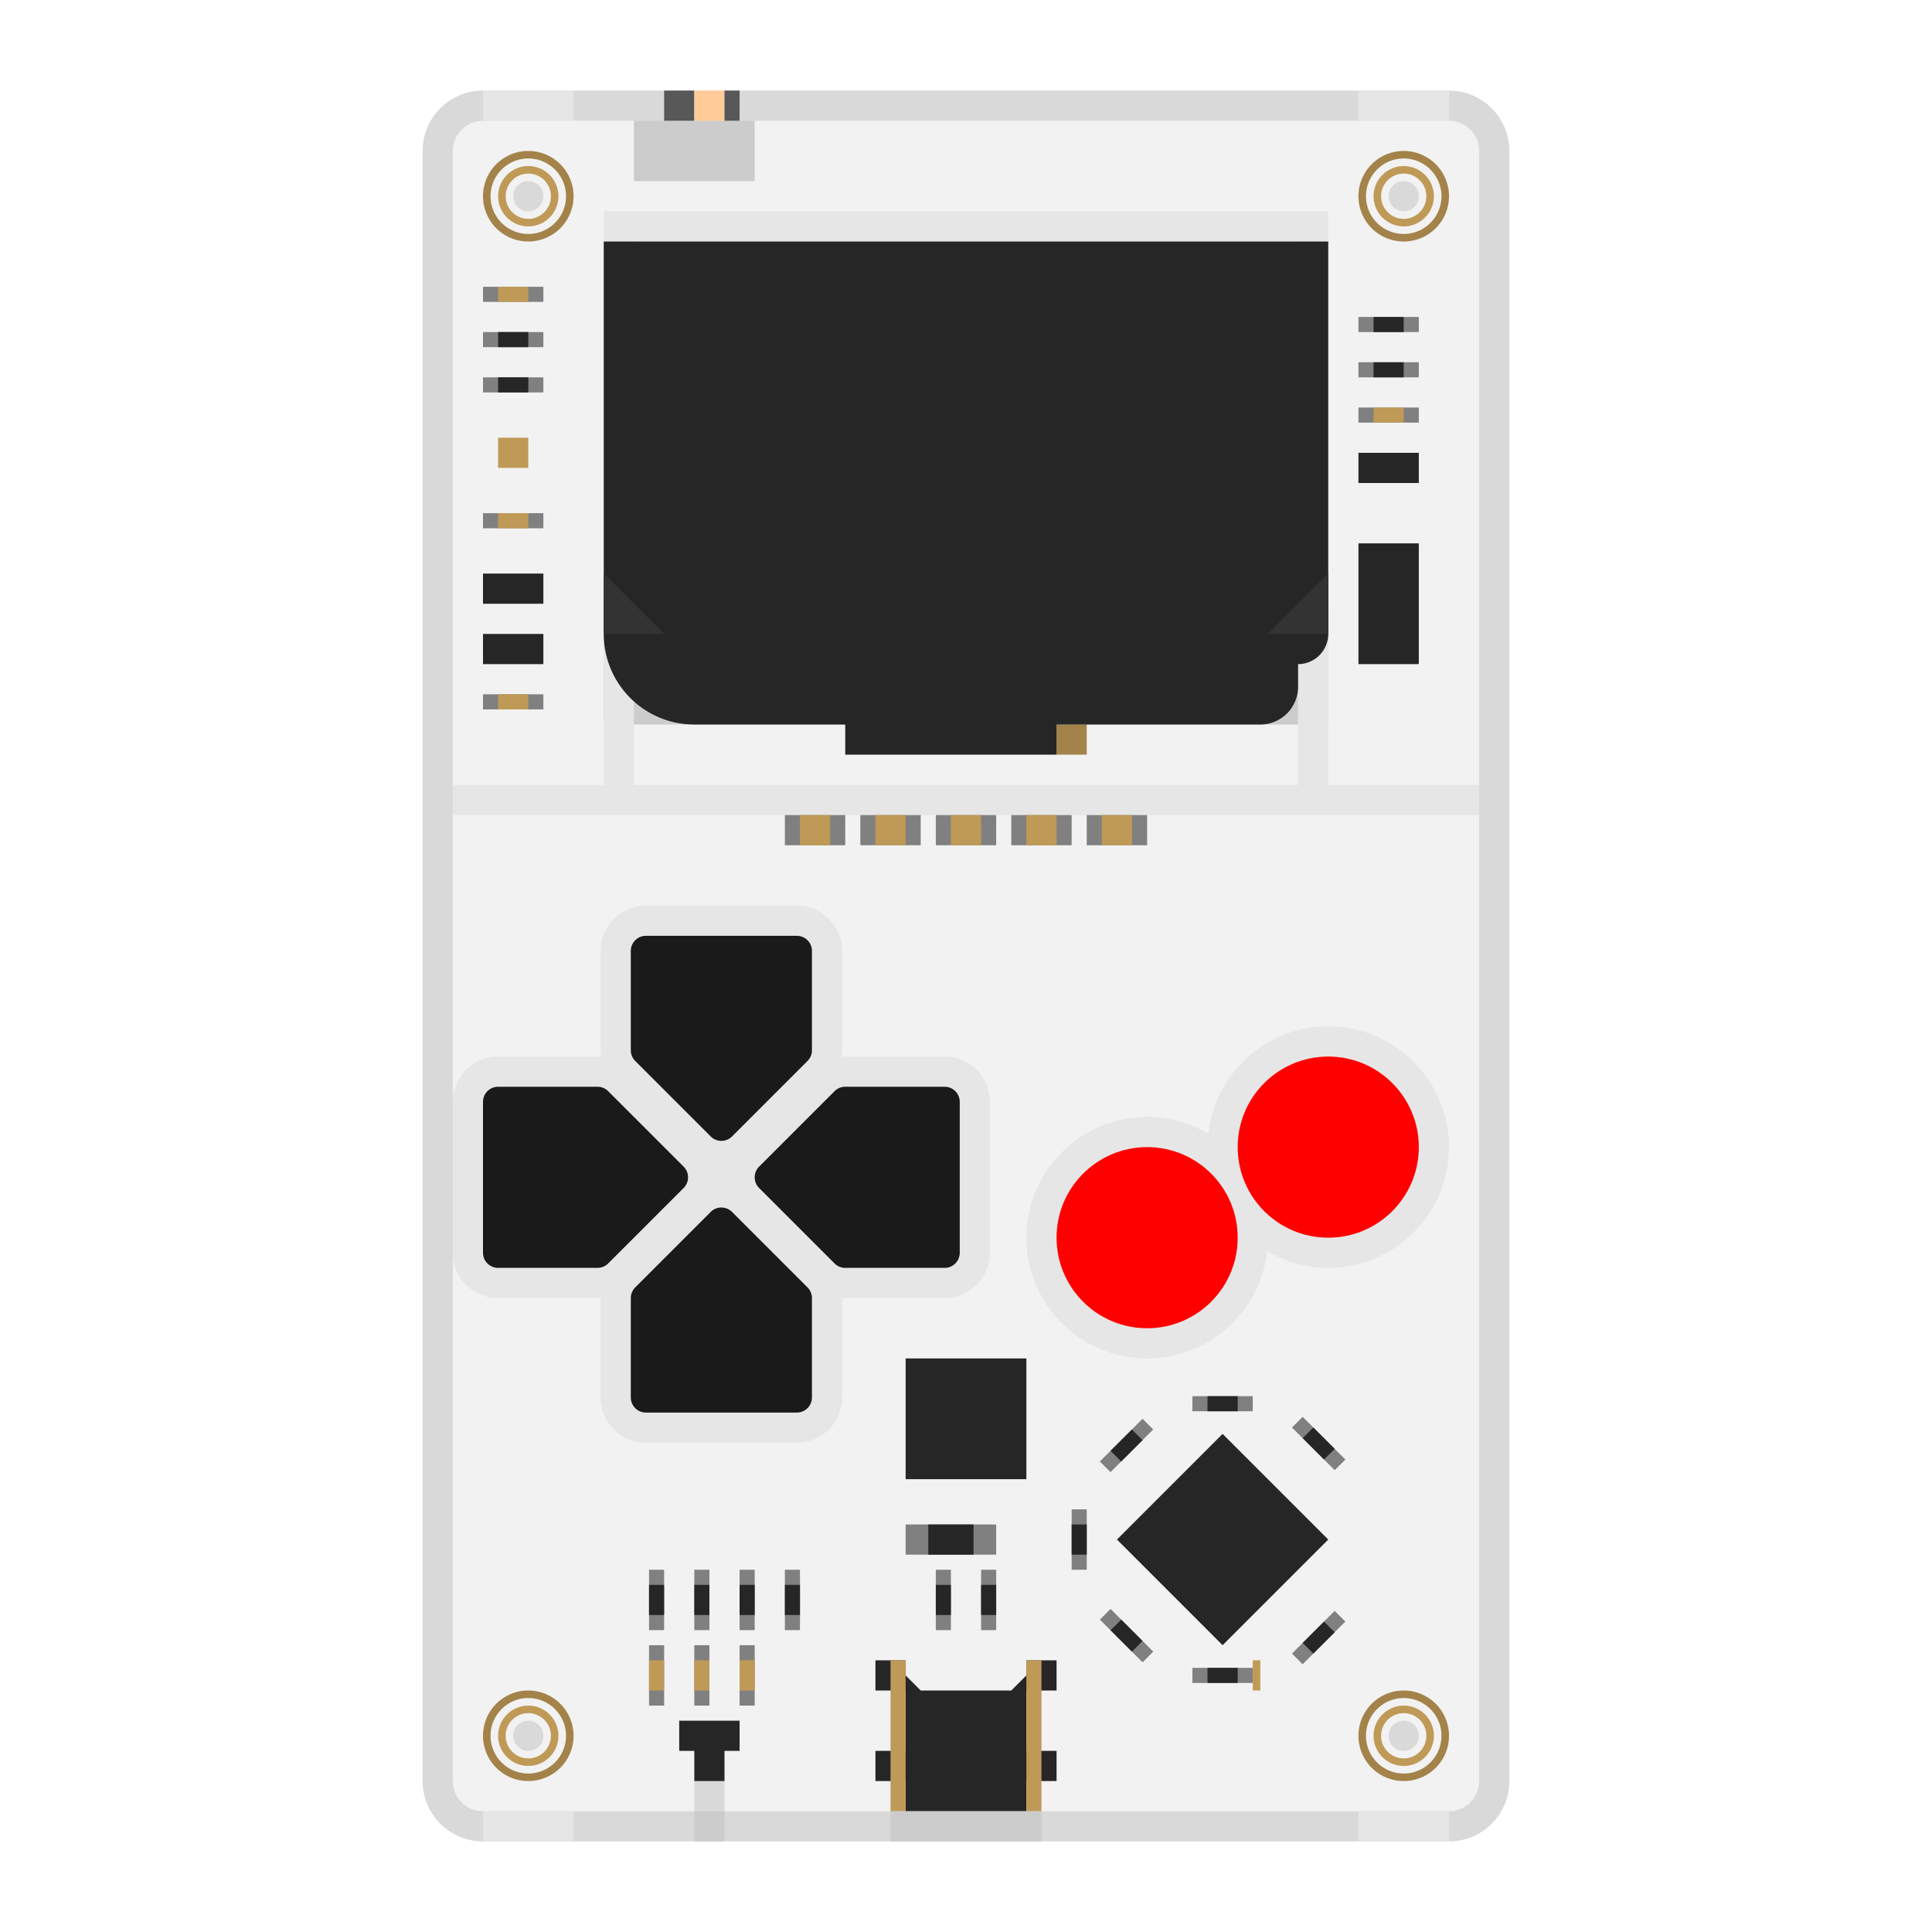 <svg xmlns="http://www.w3.org/2000/svg" xml:space="preserve" viewBox="0 0 256 256"><path d="M192 4H64c-8.822 0-16 7.178-16 16v216c0 8.822 7.178 16 16 16h128c8.822 0 16-7.178 16-16V20c0-8.822-7.178-16-16-16" style="opacity:.5;fill:#fff"/><path d="M192 12H64a8 8 0 0 0-8 8v216a8 8 0 0 0 8 8h128a8 8 0 0 0 8-8V20a8 8 0 0 0-8-8" style="fill:#d9d9d9"/><path d="M192 16c2.206 0 4 1.794 4 4v216c0 2.206-1.794 4-4 4H64c-2.206 0-4-1.794-4-4V20c0-2.206 1.794-4 4-4z" style="fill:#f2f2f2"/><path d="M80 80h96v16H80z" style="fill:#ccc"/><path d="M120 180h16v16h-16z" style="fill:#262626"/><path d="M140 96h4v4h-4zM70 21c2.757 0 5 2.243 5 5s-2.243 5-5 5-5-2.243-5-5 2.243-5 5-5m0-1a6 6 0 1 0 0 12 6 6 0 0 0 0-12" style="fill:#a3834a"/><path d="M70 23c1.654 0 3 1.346 3 3s-1.346 3-3 3-3-1.346-3-3 1.346-3 3-3m0-1c-2.206 0-4 1.794-4 4s1.794 4 4 4 4-1.794 4-4-1.794-4-4-4" style="fill:#bf9a57"/><path d="M186 21c2.757 0 5 2.243 5 5s-2.243 5-5 5-5-2.243-5-5 2.243-5 5-5m0-1a6 6 0 1 0 0 12 6 6 0 0 0 0-12" style="fill:#a3834a"/><path d="M186 23c1.654 0 3 1.346 3 3s-1.346 3-3 3-3-1.346-3-3 1.346-3 3-3m0-1c-2.206 0-4 1.794-4 4s1.794 4 4 4 4-1.794 4-4-1.794-4-4-4" style="fill:#bf9a57"/><path d="M70 225c2.757 0 5 2.243 5 5s-2.243 5-5 5-5-2.243-5-5 2.243-5 5-5m0-1a6 6 0 1 0 0 12 6 6 0 0 0 0-12" style="fill:#a3834a"/><path d="M70 227c1.654 0 3 1.346 3 3s-1.346 3-3 3-3-1.346-3-3 1.346-3 3-3m0-1c-2.206 0-4 1.794-4 4s1.794 4 4 4 4-1.794 4-4-1.794-4-4-4" style="fill:#bf9a57"/><path d="M186 225c2.757 0 5 2.243 5 5s-2.243 5-5 5-5-2.243-5-5 2.243-5 5-5m0-1a6 6 0 1 0 0 12 6 6 0 0 0 0-12" style="fill:#a3834a"/><path d="M186 227c1.654 0 3 1.346 3 3s-1.346 3-3 3-3-1.346-3-3 1.346-3 3-3m0-1c-2.206 0-4 1.794-4 4s1.794 4 4 4 4-1.794 4-4-1.794-4-4-4" style="fill:#bf9a57"/><circle cx="70" cy="230" r="2" style="fill:#d9d9d9"/><circle cx="186" cy="230" r="2" style="fill:#d9d9d9"/><circle cx="70" cy="26" r="2" style="fill:#d9d9d9"/><circle cx="186" cy="26" r="2" style="fill:#d9d9d9"/><path d="M180 72h8v16h-8zm0-12h8v4h-8z" style="fill:#262626"/><path d="M180 54h8v2h-8zm0-6h8v2h-8zm0-6h8v2h-8zM64 50h8v2h-8zm0-6h8v2h-8zm0-6h8v2h-8z" style="fill:gray"/><path d="M64 76h8v4h-8zm0 8h8v4h-8z" style="fill:#262626"/><path d="M66 38h4v2h-4z" style="fill:#bf9a57"/><path d="M64 68h8v2h-8z" style="fill:gray"/><path d="M66 68h4v2h-4z" style="fill:#bf9a57"/><path d="M64 92h8v2h-8z" style="fill:gray"/><path d="M66 92h4v2h-4zm0-34h4v4h-4z" style="fill:#bf9a57"/><path d="M66 44h4v2h-4zm0 6h4v2h-4zm116-8h4v2h-4zm0 6h4v2h-4z" style="fill:#262626"/><path d="M182 54h4v2h-4z" style="fill:#bf9a57"/><path d="M84 16h16v8H84z" style="fill:#ccc"/><path d="M88 12h4v4h-4z" style="fill:#585858"/><path d="M92 12h4v4h-4z" style="fill:#fc9"/><path d="M96 12h2v4h-2z" style="fill:#585858"/><path d="M152.101 194.101H171.9V213.9h-19.799z" style="fill:#262626" transform="rotate(45.001 162.003 204)"/><path d="M92 236h4v4h-4z" style="fill:#d9d9d9"/><path d="M92 240h4v4h-4z" style="fill:#ccc"/><path d="M98 228h-8v4h2v4h4v-4h2z" style="fill:#262626"/><path d="M176 104V28H80v76H60v4h136v-4zm-92 0V32h88v72z" style="fill:#e6e6e6"/><path d="M120 202h12v4h-12z" style="fill:gray"/><path d="M123 202h6v4h-6z" style="fill:#262626"/><path d="M86 208h2v8h-2z" style="fill:gray"/><path d="M86 210h2v4h-2z" style="fill:#262626"/><path d="M92 208h2v8h-2z" style="fill:gray"/><path d="M92 210h2v4h-2z" style="fill:#262626"/><path d="M98 208h2v8h-2z" style="fill:gray"/><path d="M98 210h2v4h-2z" style="fill:#262626"/><path d="M86 218h2v8h-2z" style="fill:gray"/><path d="M86 220h2v4h-2z" style="fill:#bf9a57"/><path d="M92 218h2v8h-2z" style="fill:gray"/><path d="M92 220h2v4h-2z" style="fill:#bf9a57"/><path d="M98 218h2v8h-2z" style="fill:gray"/><path d="M98 220h2v4h-2z" style="fill:#bf9a57"/><path d="M104 208h2v8h-2z" style="fill:gray"/><path d="M104 210h2v4h-2z" style="fill:#262626"/><path d="M124 208h2v8h-2z" style="fill:gray"/><path d="M124 210h2v4h-2z" style="fill:#262626"/><path d="M130 208h2v8h-2z" style="fill:gray"/><path d="M130 210h2v4h-2z" style="fill:#262626"/><path d="M142 200h2v8h-2z" style="fill:gray"/><path d="M142 202h2v4h-2z" style="fill:#262626"/><path d="M161 182h2v8h-2z" style="fill:gray" transform="rotate(90 162 186)"/><path d="M161 184h2v4h-2z" style="fill:#262626" transform="rotate(90 162 186)"/><path d="M161 218h2v8h-2z" style="fill:gray" transform="rotate(90 162 222)"/><path d="M161 220h2v4h-2z" style="fill:#262626" transform="rotate(90 162 222)"/><path d="M173.728 187.272h2v8h-2z" style="fill:gray" transform="rotate(134.999 174.73 191.273)"/><path d="M173.728 189.272h2v4h-2z" style="fill:#262626" transform="rotate(134.999 174.73 191.273)"/><path d="M148.272 212.728h2v8h-2z" style="fill:gray" transform="rotate(134.999 149.273 216.729)"/><path d="M148.272 214.728h2v4h-2z" style="fill:#262626" transform="rotate(134.999 149.273 216.729)"/><path d="M148.272 187.536h2v8h-2z" style="fill:gray" transform="rotate(45.001 149.275 191.535)"/><path d="M148.272 189.536h2v4h-2z" style="fill:#262626" transform="rotate(45.001 149.275 191.535)"/><path d="M173.728 212.991h2v8h-2z" style="fill:gray" transform="rotate(45.001 174.731 216.99)"/><path d="M173.728 214.991h2v4h-2z" style="fill:#262626" transform="rotate(45.001 174.731 216.99)"/><path d="M140 224v-4h-4v2l-2 2h-12l-2-2v-2h-4v4h4v8h-4v4h4v4h16v-4h4v-4h-4v-8z" style="fill:#262626"/><path d="M118 220h2v20h-2zm18 0h2v20h-2zm30 0h1v4h-1z" style="fill:#bf9a57"/><path d="M176 136c-8.223 0-15.011 6.237-15.896 14.228A15.9 15.9 0 0 0 152 148c-8.822 0-16 7.178-16 16s7.178 16 16 16c8.223 0 15.011-6.237 15.896-14.228A15.9 15.9 0 0 0 176 168c8.822 0 16-7.178 16-16s-7.178-16-16-16" style="fill:#e6e6e6"/><path d="M80 32v52c0 6.627 5.373 12 12 12h20v4h28v-4h27a5 5 0 0 0 5-5v-3a4 4 0 0 0 4-4V32z" style="fill:#262626"/><path d="M88 84h-8v-8zm80 0h8v-8z" style="fill:#333"/><circle cx="152" cy="164" r="12" style="fill:red"/><circle cx="176" cy="152" r="12" style="fill:red"/><path d="M124 108h8v4h-8z" style="fill:gray"/><path d="M126 108h4v4h-4z" style="fill:#bf9a57"/><path d="M114 108h8v4h-8z" style="fill:gray"/><path d="M116 108h4v4h-4z" style="fill:#bf9a57"/><path d="M104 108h8v4h-8z" style="fill:gray"/><path d="M106 108h4v4h-4z" style="fill:#bf9a57"/><path d="M144 108h8v4h-8z" style="fill:gray"/><path d="M146 108h4v4h-4z" style="fill:#bf9a57"/><path d="M134 108h8v4h-8z" style="fill:gray"/><path d="M136 108h4v4h-4z" style="fill:#bf9a57"/><path d="M105.586 120h-20c-3.308 0-6 2.692-6 6v13.172q0 .43.059.847a6 6 0 0 0-.473-.019H66c-3.308 0-6 2.692-6 6v20c0 3.308 2.692 6 6 6h13.172q.208 0 .414-.014v13.186c0 3.308 2.692 6 6 6h20c3.308 0 6-2.692 6-6v-13.186q.206.014.414.014h13.172c3.308 0 6-2.692 6-6v-20c0-3.308-2.692-6-6-6H112q-.238 0-.473.018.059-.417.059-.847V126c0-3.308-2.692-6-6-6" style="fill:#e6e6e6"/><path d="m80.586 144.586 10 10a2 2 0 0 1 0 2.828l-10 10a2 2 0 0 1-1.414.586H66a2 2 0 0 1-2-2v-20a2 2 0 0 1 2-2h13.172a2 2 0 0 1 1.414.586M112 168h13.172a2 2 0 0 0 2-2v-20a2 2 0 0 0-2-2H112a2 2 0 0 0-1.414.586l-10 10a2 2 0 0 0 0 2.828l10 10A2 2 0 0 0 112 168m-4.414-28.828V126a2 2 0 0 0-2-2h-20a2 2 0 0 0-2 2v13.172a2 2 0 0 0 .586 1.414l10 10a2 2 0 0 0 2.828 0l10-10a2 2 0 0 0 .586-1.414m-24 32.828v13.172a2 2 0 0 0 2 2h20a2 2 0 0 0 2-2V172a2 2 0 0 0-.586-1.414l-10-10a2 2 0 0 0-2.828 0l-10 10a2 2 0 0 0-.586 1.414" style="fill:#1a1a1a"/><path d="M64 12h12v4H64zm116 0h12v4h-12zM64 240h12v4H64zm116 0h12v4h-12z" style="fill:#e6e6e6"/><path d="M118 240h20v4h-20z" style="fill:#ccc"/></svg>